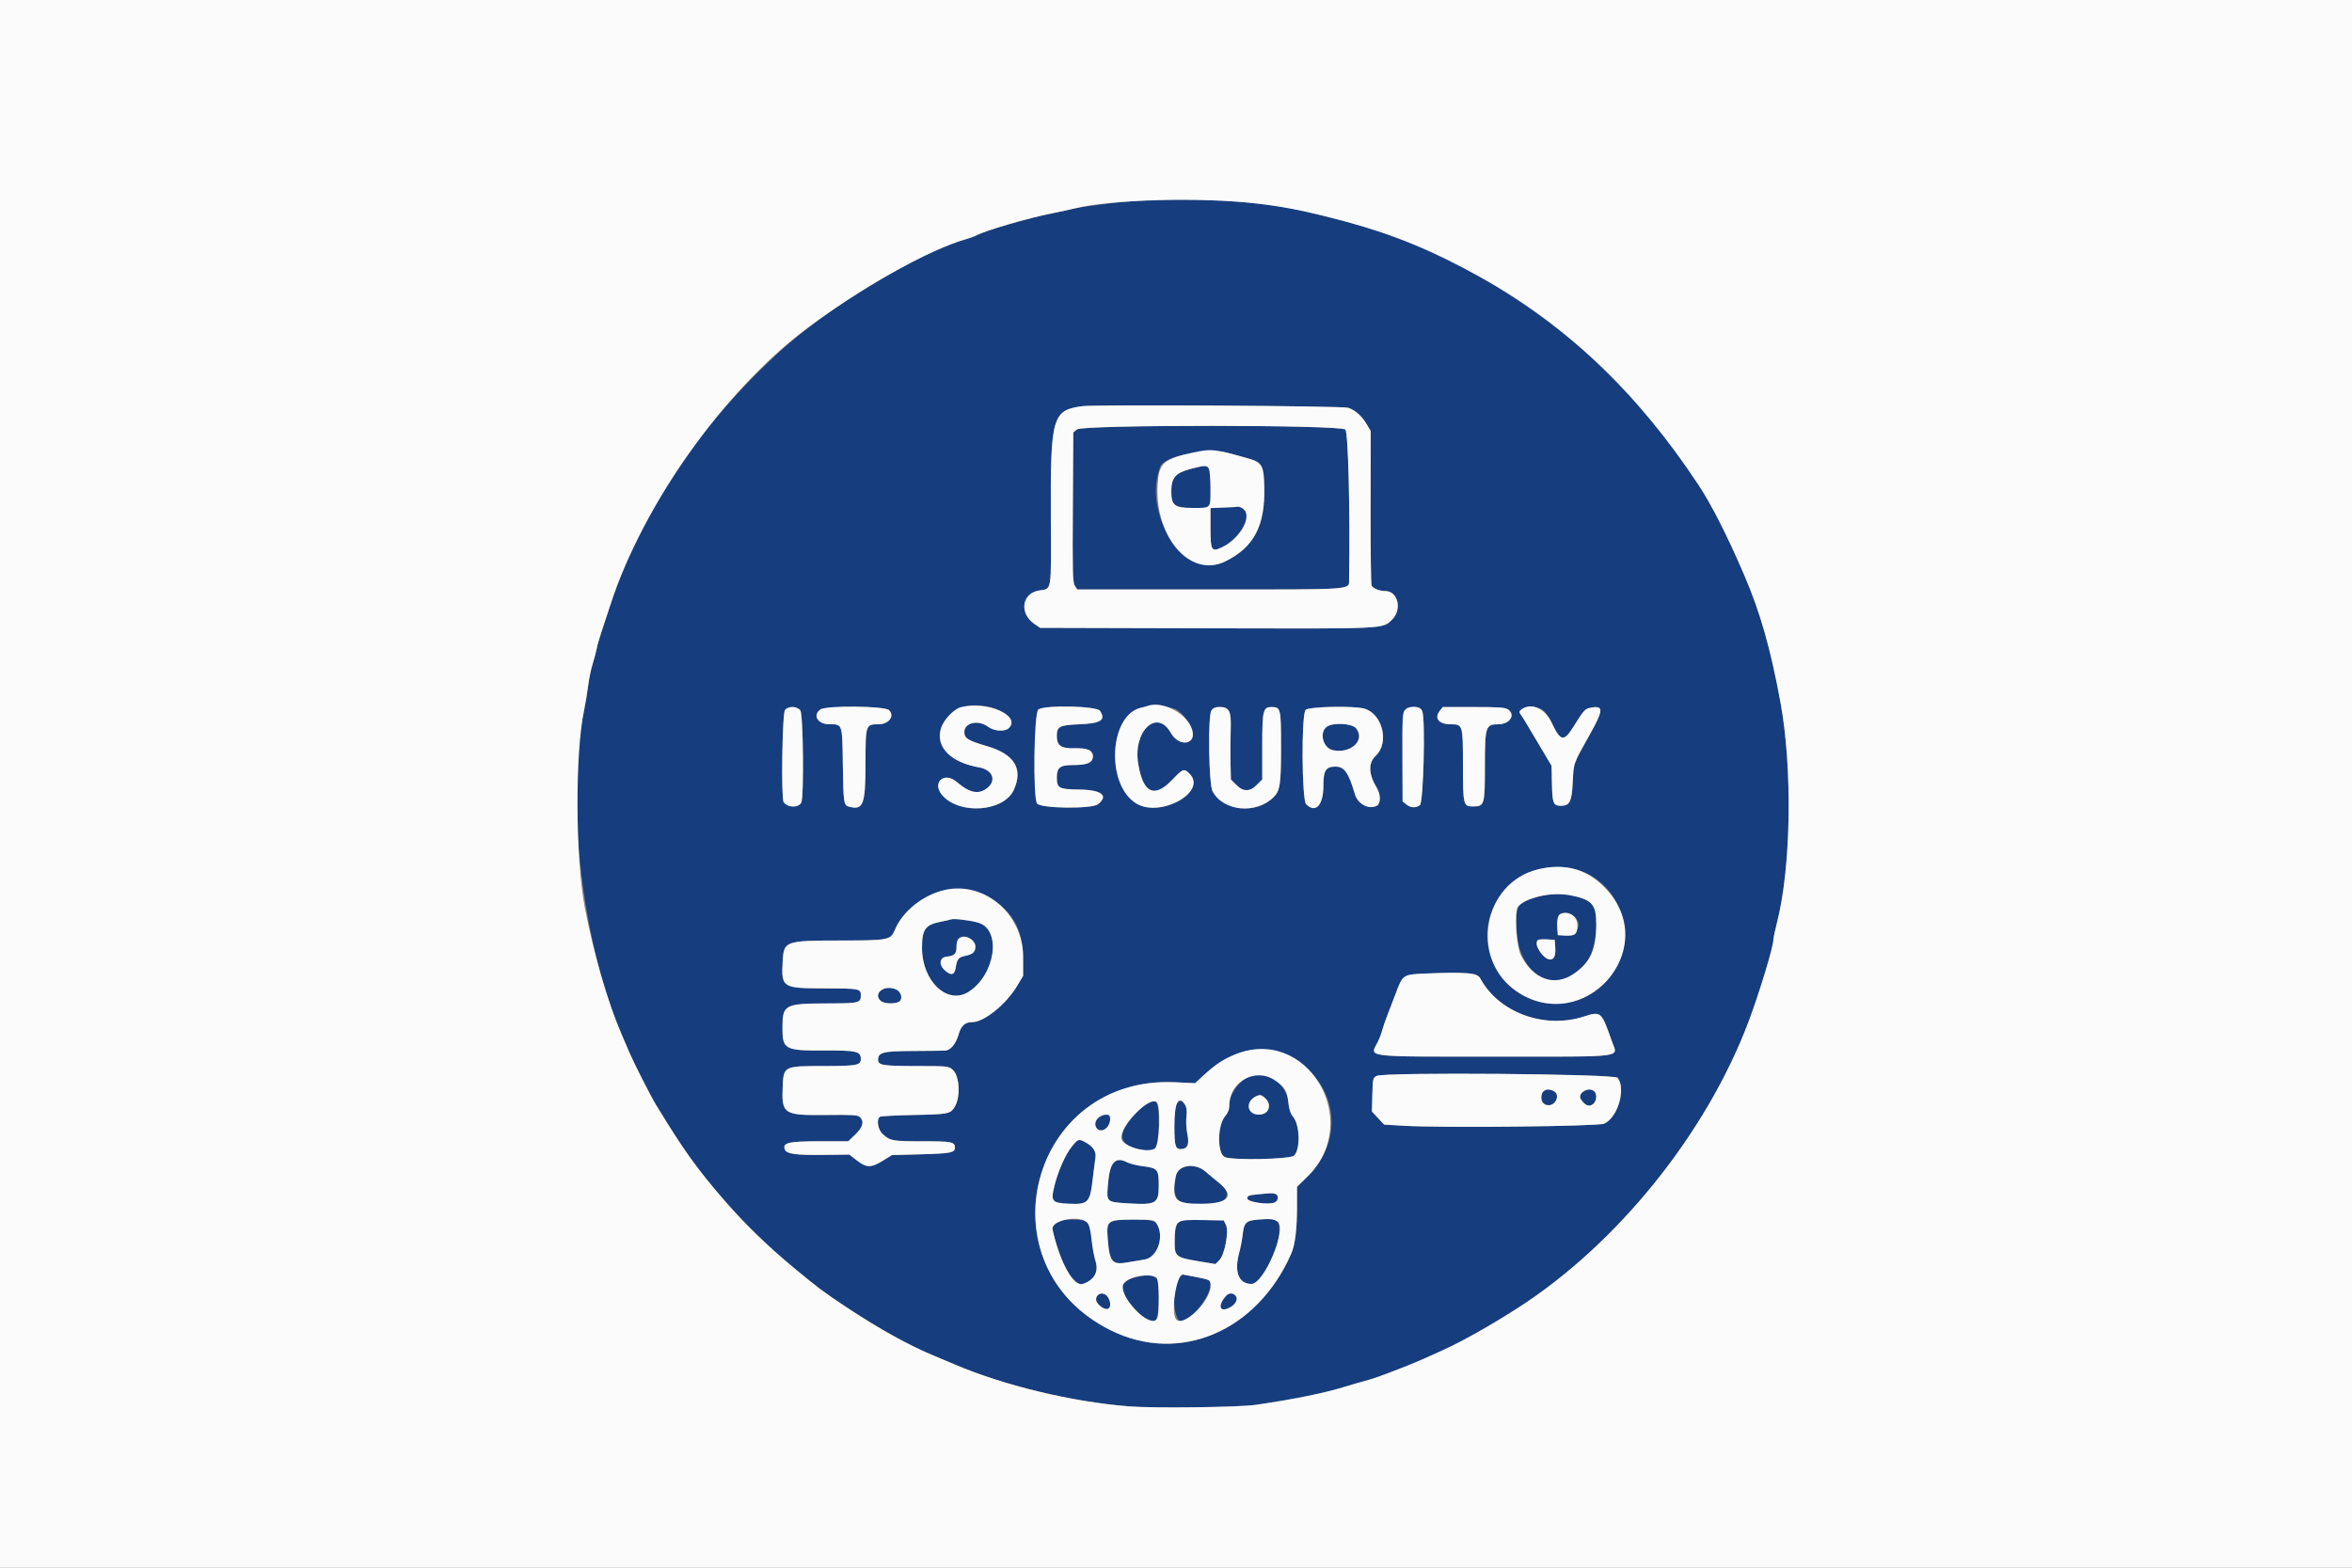 <svg id="svg" xmlns="http://www.w3.org/2000/svg" xmlns:xlink="http://www.w3.org/1999/xlink" width="400" height="266.667" viewBox="0, 0, 400,266.667" version="1.1"><rect x="0" y="0" width="400" height="266.667" fill="#808080" stroke="none"/><g id="svgg"><path id="path0" d="M189.333 34.532 C 186.327 34.883,183.327 35.308,182.667 35.475 C 182.007 35.642,180.327 36.007,178.933 36.286 C 174.772 37.118,167.631 39.198,166.072 40.033 C 165.752 40.204,164.946 40.497,164.279 40.685 C 156.128 42.983,140.351 52.558,132.222 60.141 C 121.897 69.773,114.569 79.366,109.005 90.533 C 106.092 96.380,105.382 98.065,103.834 102.800 C 103.306 104.413,102.595 106.573,102.255 107.600 C 101.914 108.627,101.558 109.887,101.465 110.400 C 101.372 110.913,101.068 112.053,100.790 112.933 C 100.512 113.813,100.166 115.493,100.022 116.667 C 99.878 117.840,99.571 119.693,99.340 120.784 C 96.159 135.803,98.975 160.253,105.684 175.867 C 106.189 177.040,106.805 178.480,107.055 179.067 C 107.820 180.863,110.662 186.452,111.556 187.917 C 116.264 195.635,118.369 198.591,122.959 203.923 C 126.501 208.038,130.458 211.892,135.032 215.681 C 139.169 219.109,140.052 219.771,143.867 222.303 C 149.482 226.030,154.678 228.910,158.933 230.653 C 159.593 230.923,161.153 231.580,162.400 232.112 C 170.769 235.683,182.303 238.455,192.000 239.226 C 196.274 239.565,210.676 239.390,213.600 238.962 C 220.131 238.008,225.304 236.954,228.800 235.863 C 229.900 235.520,231.340 235.104,232.000 234.937 C 232.660 234.771,233.800 234.415,234.533 234.145 C 237.651 232.999,240.514 231.864,242.133 231.132 C 243.087 230.702,244.527 230.053,245.333 229.692 C 248.551 228.250,253.553 225.437,258.133 222.492 C 275.066 211.607,290.223 192.782,297.391 173.733 C 299.227 168.855,301.600 161.022,301.600 159.841 C 301.600 159.549,301.889 158.175,302.243 156.788 C 304.611 147.500,304.862 130.664,302.800 119.467 C 301.113 110.307,299.379 104.210,296.659 97.867 C 293.763 91.115,291.088 85.847,288.805 82.400 C 280.063 69.198,270.919 59.751,259.067 51.677 C 252.780 47.395,245.853 43.732,238.744 40.931 C 233.482 38.859,229.736 37.771,220.824 35.728 C 213.134 33.965,198.839 33.422,189.333 34.532 M229.273 69.362 C 230.469 69.750,231.611 70.764,232.430 72.160 L 233.115 73.330 233.092 86.332 C 233.079 93.483,233.158 99.465,233.267 99.627 C 233.621 100.147,234.607 100.533,235.582 100.533 C 237.785 100.533,238.509 103.747,236.692 105.460 C 235.061 106.998,235.910 106.960,205.180 106.877 L 176.894 106.800 175.924 106.135 C 173.293 104.332,173.764 100.916,176.710 100.445 C 178.918 100.092,178.772 101.010,178.713 87.834 C 178.637 70.905,178.964 69.764,184.074 69.089 C 186.381 68.785,228.276 69.037,229.273 69.362 M183.163 73.043 L 182.533 73.553 182.457 86.275 C 182.389 97.439,182.431 99.074,182.796 99.632 L 183.212 100.267 205.822 100.267 C 230.881 100.267,229.400 100.377,229.433 98.507 C 229.629 87.152,229.290 73.557,228.800 73.067 C 227.982 72.249,184.172 72.226,183.163 73.043 M208.933 77.051 C 215.125 78.739,214.913 78.534,215.014 82.932 C 215.165 89.455,213.237 93.105,208.381 95.496 C 201.722 98.774,194.151 87.704,197.330 79.341 C 198.012 77.548,205.404 76.089,208.933 77.051 M202.533 79.752 C 199.914 80.432,199.200 81.253,199.200 83.585 C 199.200 85.974,199.747 86.400,202.814 86.400 C 206.026 86.400,205.867 86.569,205.867 83.154 C 205.867 78.932,205.832 78.896,202.533 79.752 M208.200 86.332 L 205.867 86.421 205.867 89.711 C 205.867 93.661,206.015 93.924,207.784 93.111 C 210.170 92.014,212.693 88.495,212.009 87.216 C 211.749 86.732,210.828 86.051,210.618 86.188 C 210.571 86.218,209.483 86.283,208.200 86.332 M168.690 120.348 C 170.322 120.771,172.000 122.039,172.000 122.848 C 172.000 124.359,169.632 124.804,168.000 123.600 C 166.361 122.391,164.000 122.926,164.000 124.507 C 164.000 125.593,164.603 125.970,167.867 126.925 C 172.530 128.289,174.042 130.759,172.418 134.360 C 170.742 138.077,163.217 138.653,160.265 135.290 C 158.391 133.157,160.556 131.157,162.724 133.019 C 164.951 134.932,166.507 135.215,167.980 133.976 C 169.507 132.691,168.770 130.941,166.533 130.543 C 160.286 129.431,157.943 125.362,161.426 121.675 C 162.975 120.035,165.622 119.552,168.690 120.348 M199.957 120.645 C 201.720 121.556,203.457 124.781,202.686 125.710 C 201.762 126.824,200.038 126.313,199.105 124.649 C 196.759 120.466,192.656 124.371,193.571 129.914 C 194.401 134.940,196.308 135.839,199.363 132.646 C 201.209 130.716,201.356 130.665,202.309 131.618 C 205.393 134.702,197.312 139.181,193.219 136.656 C 188.009 133.442,188.643 121.573,194.087 120.377 C 194.479 120.290,194.920 120.172,195.067 120.114 C 195.677 119.870,199.199 120.253,199.957 120.645 M136.118 120.859 C 136.607 121.557,136.747 135.637,136.274 136.520 C 135.769 137.463,133.924 137.406,133.271 136.427 C 132.820 135.751,133.039 121.273,133.508 120.754 C 134.142 120.054,135.595 120.112,136.118 120.859 M151.200 120.800 C 152.205 121.805,151.161 123.200,149.405 123.200 C 147.223 123.200,147.201 123.268,147.196 129.815 C 147.191 136.828,146.822 137.832,144.467 137.241 C 143.476 136.992,143.431 136.698,143.339 130.017 C 143.244 123.059,143.292 123.200,141.035 123.200 C 139.069 123.200,138.141 121.652,139.526 120.682 C 140.535 119.975,150.476 120.076,151.200 120.800 M187.082 120.919 C 188.103 122.477,187.242 123.048,183.642 123.200 C 180.133 123.348,179.733 123.555,179.733 125.221 C 179.733 126.829,180.474 127.341,182.711 127.279 C 184.943 127.218,185.867 127.621,185.867 128.658 C 185.867 129.715,184.946 130.133,182.622 130.133 C 180.265 130.133,179.733 130.528,179.733 132.275 C 179.733 134.060,180.105 134.262,183.454 134.300 C 187.332 134.344,188.617 135.323,186.737 136.802 C 185.684 137.631,176.998 137.531,176.378 136.682 C 175.646 135.680,175.840 121.209,176.593 120.682 C 177.729 119.886,186.536 120.085,187.082 120.919 M208.955 120.929 C 209.300 121.455,209.371 122.131,209.301 124.196 C 209.253 125.628,209.240 128.102,209.273 129.693 L 209.333 132.587 210.240 133.493 C 210.893 134.147,211.385 134.400,212.000 134.400 C 212.615 134.400,213.107 134.147,213.760 133.493 L 214.667 132.587 214.667 127.019 C 214.667 120.827,214.799 120.267,216.263 120.267 C 217.807 120.267,217.867 120.518,217.865 127.019 C 217.864 133.425,217.707 134.487,216.600 135.594 C 213.639 138.554,208.046 138.022,206.220 134.605 C 205.567 133.385,205.399 121.815,206.020 120.867 C 206.600 119.981,208.358 120.018,208.955 120.929 M232.012 120.532 C 235.120 121.396,236.333 126.357,233.972 128.553 C 232.663 129.771,232.728 131.689,234.159 134.031 C 234.837 135.142,234.833 136.692,234.151 137.057 C 232.820 137.770,230.923 136.780,230.431 135.116 C 229.333 131.394,228.644 130.410,227.133 130.404 C 225.489 130.397,225.067 131.055,225.067 133.618 C 225.067 136.978,223.745 138.412,222.133 136.800 C 221.382 136.048,221.299 121.575,222.041 120.754 C 222.548 120.195,230.185 120.025,232.012 120.532 M241.885 120.981 C 242.438 122.437,242.084 136.516,241.482 136.955 C 240.768 137.477,239.910 137.428,239.163 136.824 L 238.533 136.314 238.507 128.784 C 238.476 120.222,238.466 120.267,240.540 120.267 C 241.459 120.267,241.652 120.370,241.885 120.981 M256.474 120.682 C 257.803 121.613,256.760 123.200,254.819 123.200 C 252.653 123.200,252.533 123.576,252.533 130.395 C 252.533 136.933,252.461 137.173,250.489 137.173 C 248.863 137.173,248.800 136.914,248.800 130.170 C 248.800 123.244,248.787 123.200,246.676 123.200 C 244.720 123.200,243.876 122.169,244.834 120.950 L 245.372 120.267 250.627 120.267 C 254.951 120.267,255.986 120.340,256.474 120.682 M262.391 120.794 C 262.799 121.084,263.458 122.014,263.856 122.861 C 265.389 126.119,265.950 126.241,267.563 123.667 C 269.422 120.701,269.543 120.568,270.540 120.381 C 272.734 119.970,272.721 120.746,270.467 124.774 C 267.505 130.066,267.641 129.694,267.479 132.973 C 267.313 136.367,266.967 137.067,265.458 137.067 C 264.170 137.067,264.004 136.657,263.932 133.300 L 263.867 130.259 261.867 126.883 C 259.432 122.773,259.044 122.135,258.608 121.518 C 257.786 120.356,260.931 119.754,262.391 120.794 M225.659 123.615 C 224.311 124.559,224.989 127.231,226.670 127.601 C 229.713 128.269,232.236 125.923,230.647 123.903 C 229.971 123.043,226.741 122.857,225.659 123.615 M267.773 147.829 C 273.994 149.294,277.802 156.324,275.735 162.529 C 272.689 171.670,260.927 173.703,255.300 166.060 C 248.700 157.094,256.804 145.248,267.773 147.829 M166.004 151.735 C 171.267 153.546,174.000 157.327,174.000 162.800 L 174.000 166.000 172.961 167.733 C 171.090 170.856,167.354 173.867,165.353 173.867 C 164.121 173.867,163.465 174.456,163.029 175.956 C 162.556 177.583,161.675 178.645,160.745 178.708 C 160.409 178.731,157.957 178.761,155.296 178.775 C 150.129 178.802,149.333 179.005,149.333 180.299 C 149.333 181.191,150.230 181.333,155.834 181.333 C 161.123 181.333,161.327 181.353,161.998 181.933 C 163.237 183.005,163.406 186.698,162.293 188.397 C 161.591 189.468,161.150 189.549,155.451 189.659 C 152.443 189.717,149.836 189.854,149.657 189.964 C 149.026 190.355,149.275 192.112,150.067 192.851 C 151.370 194.066,151.726 194.133,156.862 194.133 C 161.896 194.133,162.400 194.232,162.400 195.221 C 162.400 196.071,161.713 196.207,156.709 196.347 L 151.685 196.487 150.136 197.444 C 148.144 198.673,147.362 198.665,145.737 197.400 L 144.454 196.400 140.027 196.453 C 135.347 196.509,133.767 196.287,133.478 195.533 C 133.038 194.386,134.100 194.133,139.358 194.133 L 144.257 194.133 145.462 192.979 C 146.756 191.739,147.010 190.782,146.247 190.019 C 145.890 189.661,145.041 189.609,140.447 189.662 C 133.297 189.746,132.917 189.501,133.106 184.921 C 133.252 181.343,133.272 181.333,140.032 181.333 C 145.714 181.333,146.400 181.204,146.400 180.130 C 146.400 178.839,145.626 178.658,140.243 178.691 C 133.456 178.733,133.064 178.520,133.071 174.807 C 133.078 170.896,133.434 170.703,140.680 170.682 C 146.140 170.666,146.400 170.603,146.400 169.296 C 146.400 168.184,146.139 168.134,140.241 168.124 C 133.007 168.112,132.855 168.013,133.111 163.485 C 133.304 160.074,133.527 159.994,142.869 159.982 C 151.123 159.971,151.468 159.904,152.184 158.182 C 154.322 153.037,160.887 149.974,166.004 151.735 M261.733 152.503 C 257.964 153.599,257.801 153.830,257.911 157.921 C 258.148 166.659,265.784 169.983,270.112 163.232 C 271.384 161.248,271.990 156.107,271.165 154.297 C 270.348 152.503,265.141 151.513,261.733 152.503 M267.800 155.944 C 269.210 157.169,268.173 159.273,266.221 159.149 L 264.933 159.067 264.849 157.888 C 264.668 155.354,266.063 154.434,267.800 155.944 M161.733 156.390 C 161.587 156.450,160.799 156.631,159.983 156.792 C 157.353 157.310,156.799 158.085,156.803 161.252 C 156.808 166.907,161.122 170.989,164.703 168.728 C 169.282 165.837,170.388 158.142,166.395 156.956 C 164.998 156.542,162.195 156.201,161.733 156.390 M165.400 159.946 C 166.506 160.902,165.869 162.242,164.137 162.601 C 163.010 162.836,162.770 163.133,162.540 164.574 C 162.340 165.837,161.813 166.011,160.793 165.153 C 159.585 164.136,159.730 162.838,161.066 162.712 C 162.322 162.592,162.666 162.247,162.671 161.101 C 162.678 159.289,163.996 158.731,165.400 159.946 M264.485 160.908 C 264.690 163.410,263.631 163.999,262.153 162.206 C 260.733 160.484,261.037 159.670,263.056 159.788 L 264.400 159.867 264.485 160.908 M250.867 165.708 C 251.197 165.815,251.590 166.131,251.739 166.411 C 254.838 172.201,262.577 175.079,269.291 172.938 C 272.308 171.975,272.333 171.997,274.144 177.161 C 275.127 179.965,276.917 179.733,254.238 179.733 C 231.625 179.733,232.940 179.897,234.308 177.253 C 234.551 176.784,234.900 175.860,235.084 175.200 C 235.268 174.540,235.661 173.400,235.958 172.667 C 236.255 171.933,236.889 170.282,237.366 168.996 C 238.555 165.794,238.603 165.761,242.360 165.600 C 246.500 165.422,250.129 165.468,250.867 165.708 M149.926 168.415 C 148.598 169.345,149.494 170.667,151.453 170.667 C 152.907 170.667,153.478 170.213,153.236 169.249 C 152.952 168.119,151.038 167.636,149.926 168.415 M219.153 179.727 C 227.403 183.716,228.943 193.738,222.299 200.202 L 220.584 201.871 220.582 205.269 C 220.580 209.109,220.256 211.743,219.599 213.244 C 213.807 226.484,200.586 232.098,188.890 226.284 C 166.759 215.281,175.141 182.936,199.824 184.091 L 203.248 184.252 204.624 182.982 C 209.501 178.482,214.338 177.398,219.153 179.727 M213.200 182.845 C 211.052 183.410,209.067 185.901,209.067 188.032 C 209.067 188.725,208.847 189.287,208.340 189.890 C 207.038 191.437,206.988 196.116,208.267 196.800 C 209.401 197.407,219.442 197.210,220.084 196.568 C 221.186 195.466,221.076 191.360,219.907 189.954 C 219.461 189.418,219.231 188.715,219.110 187.520 C 218.808 184.556,215.786 182.166,213.200 182.845 M275.110 183.333 C 276.562 185.269,275.125 190.125,272.800 191.140 C 271.738 191.603,245.385 191.882,238.831 191.499 L 235.396 191.298 234.356 190.183 L 233.315 189.068 233.391 186.208 C 233.464 183.460,233.493 183.335,234.133 183.008 C 235.426 182.348,274.604 182.659,275.110 183.333 M262.453 185.653 C 261.654 186.453,262.257 188.000,263.368 188.000 C 264.145 188.000,264.800 187.324,264.800 186.524 C 264.800 185.520,263.185 184.921,262.453 185.653 M269.047 185.886 C 268.433 186.500,268.677 187.188,269.765 187.910 C 270.883 188.653,272.122 186.629,271.147 185.653 C 270.655 185.162,269.661 185.272,269.047 185.886 M215.267 186.882 C 216.429 187.880,215.683 189.600,214.086 189.600 C 212.080 189.600,211.734 187.414,213.593 186.487 C 214.260 186.154,214.480 186.206,215.267 186.882 M193.751 188.803 C 189.689 192.703,189.929 195.011,194.460 195.631 C 196.833 195.956,197.067 195.575,197.067 191.381 C 197.067 186.500,196.560 186.106,193.751 188.803 M200.148 187.793 C 199.568 188.621,199.544 194.710,200.119 195.188 C 201.379 196.234,202.360 194.982,201.927 192.881 C 201.752 192.030,201.682 190.707,201.773 189.942 C 202.027 187.812,201.045 186.513,200.148 187.793 M187.137 189.886 C 185.908 190.602,186.041 192.267,187.328 192.267 C 188.105 192.267,188.800 191.358,188.800 190.341 C 188.800 189.537,188.075 189.339,187.137 189.886 M182.311 195.000 C 181.190 196.373,179.949 199.183,179.304 201.805 C 178.682 204.338,178.905 204.616,181.671 204.751 C 185.070 204.917,185.371 204.612,185.838 200.533 C 185.998 199.140,186.204 197.543,186.295 196.984 C 186.479 195.862,185.894 194.977,184.480 194.241 C 183.448 193.704,183.336 193.744,182.311 195.000 M189.463 197.775 C 188.804 198.434,188.622 199.103,188.415 201.618 C 188.179 204.488,188.157 204.469,191.916 204.697 C 196.638 204.984,197.067 204.729,197.067 201.632 C 197.067 198.934,196.873 198.693,194.458 198.390 C 193.401 198.257,192.181 197.965,191.748 197.741 C 190.729 197.214,190.013 197.225,189.463 197.775 M200.804 198.743 C 199.608 199.348,199.312 203.070,200.375 204.133 C 201.326 205.084,207.196 205.095,208.143 204.148 C 209.017 203.274,208.731 202.325,207.234 201.132 C 206.555 200.591,205.550 199.755,204.999 199.274 C 203.892 198.307,202.112 198.082,200.804 198.743 M213.733 203.178 C 212.363 203.311,212.133 203.410,212.133 203.867 C 212.133 204.496,215.900 205.015,216.835 204.514 C 217.443 204.189,217.490 203.317,216.912 203.095 C 216.468 202.925,216.298 202.929,213.733 203.178 M214.045 207.445 C 211.877 207.629,211.573 207.927,211.328 210.096 C 211.235 210.923,210.965 212.320,210.728 213.200 C 209.869 216.391,210.683 218.400,212.833 218.400 C 214.340 218.400,217.313 213.016,217.537 209.881 C 217.711 207.451,217.306 207.169,214.045 207.445 M179.441 208.026 C 179.091 208.376,178.929 208.800,179.010 209.159 C 180.273 214.800,182.598 218.942,184.190 218.387 C 186.140 217.707,186.894 216.303,186.298 214.461 C 186.073 213.768,185.777 212.144,185.641 210.854 C 185.304 207.669,185.100 207.467,182.225 207.467 C 180.321 207.467,179.919 207.547,179.441 208.026 M188.778 208.022 C 188.268 208.532,188.238 208.767,188.406 210.889 C 188.707 214.676,189.175 215.208,191.780 214.729 C 192.708 214.559,193.996 214.341,194.643 214.246 C 196.899 213.913,198.119 210.154,196.652 208.059 C 196.034 207.177,189.653 207.147,188.778 208.022 M200.617 207.672 C 200.079 208.021,199.809 209.120,199.777 211.090 C 199.735 213.707,199.944 213.889,203.709 214.517 L 206.704 215.017 207.361 214.360 C 208.289 213.432,209.033 209.492,208.492 208.363 L 208.127 207.600 204.530 207.533 C 202.552 207.497,200.791 207.559,200.617 207.672 M193.551 217.186 C 190.048 217.815,190.053 219.617,193.568 223.232 C 196.269 226.009,197.067 225.435,197.067 220.717 C 197.067 216.832,196.832 216.597,193.551 217.186 M200.527 217.285 C 199.181 218.375,199.515 224.800,200.918 224.800 C 202.920 224.800,207.044 218.626,205.626 217.750 C 205.453 217.643,201.495 216.800,201.163 216.800 C 201.142 216.800,200.856 217.018,200.527 217.285 M186.720 220.320 C 186.230 220.810,186.337 221.448,187.017 222.087 C 187.926 222.941,188.800 222.862,188.800 221.926 C 188.800 220.473,187.540 219.500,186.720 220.320 M208.476 220.467 C 207.062 222.088,207.387 223.272,209.027 222.475 C 210.122 221.943,210.630 220.999,210.140 220.408 C 209.690 219.866,208.977 219.891,208.476 220.467 " stroke="none" fill="#163d7e" fill-rule="evenodd"></path><path id="path1" d="M0.000 133.333 L 0.000 266.667 200.000 266.667 L 400.000 266.667 400.000 133.333 L 400.000 0.000 200.000 0.000 L 0.000 0.000 0.000 133.333 M213.758 34.621 C 218.631 35.190,222.807 36.044,229.067 37.752 C 237.270 39.990,243.718 42.657,251.733 47.126 C 266.429 55.321,278.444 66.754,288.805 82.400 C 291.088 85.847,293.763 91.115,296.659 97.867 C 299.379 104.210,301.113 110.307,302.800 119.467 C 304.862 130.664,304.611 147.500,302.243 156.788 C 301.889 158.175,301.600 159.549,301.600 159.841 C 301.600 161.022,299.227 168.855,297.391 173.733 C 290.223 192.782,275.066 211.607,258.133 222.492 C 253.553 225.437,248.551 228.250,245.333 229.692 C 244.527 230.053,243.087 230.702,242.133 231.132 C 240.514 231.864,237.651 232.999,234.533 234.145 C 233.800 234.415,232.660 234.771,232.000 234.937 C 231.340 235.104,229.900 235.520,228.800 235.863 C 225.304 236.954,220.131 238.008,213.600 238.962 C 210.676 239.390,196.274 239.565,192.000 239.226 C 182.303 238.455,170.769 235.683,162.400 232.112 C 161.153 231.580,159.593 230.923,158.933 230.653 C 154.678 228.910,149.482 226.030,143.867 222.303 C 140.052 219.771,139.169 219.109,135.032 215.681 C 130.458 211.892,126.501 208.038,122.959 203.923 C 118.369 198.591,116.264 195.635,111.556 187.917 C 110.662 186.452,107.820 180.863,107.055 179.067 C 106.805 178.480,106.189 177.040,105.684 175.867 C 103.325 170.377,100.962 162.221,99.464 154.400 C 97.852 145.991,97.787 128.118,99.340 120.784 C 99.571 119.693,99.878 117.840,100.022 116.667 C 100.166 115.493,100.512 113.813,100.790 112.933 C 101.068 112.053,101.372 110.913,101.465 110.400 C 101.558 109.887,101.914 108.627,102.255 107.600 C 102.595 106.573,103.306 104.413,103.834 102.800 C 109.380 85.837,122.970 66.671,136.982 56.052 C 146.091 49.149,157.962 42.466,164.279 40.685 C 164.946 40.497,165.752 40.204,166.072 40.033 C 167.631 39.198,174.772 37.118,178.933 36.286 C 180.327 36.007,182.007 35.642,182.667 35.475 C 188.765 33.928,204.196 33.504,213.758 34.621 M184.074 69.089 C 178.964 69.764,178.637 70.905,178.713 87.834 C 178.772 101.010,178.918 100.092,176.710 100.445 C 173.764 100.916,173.293 104.332,175.924 106.135 L 176.894 106.800 205.180 106.877 C 235.910 106.960,235.061 106.998,236.692 105.460 C 238.509 103.747,237.785 100.533,235.582 100.533 C 234.607 100.533,233.621 100.147,233.267 99.627 C 233.158 99.465,233.079 93.483,233.092 86.332 L 233.115 73.330 232.430 72.160 C 231.611 70.764,230.469 69.750,229.273 69.362 C 228.276 69.037,186.381 68.785,184.074 69.089 M228.800 73.067 C 229.290 73.557,229.629 87.152,229.433 98.507 C 229.400 100.377,230.881 100.267,205.822 100.267 L 183.212 100.267 182.796 99.632 C 182.431 99.074,182.389 97.439,182.457 86.275 L 182.533 73.553 183.163 73.043 C 184.172 72.226,227.982 72.249,228.800 73.067 M202.953 76.973 C 198.141 78.016,197.243 78.709,196.942 81.613 C 195.980 90.913,202.244 98.517,208.381 95.496 C 213.237 93.105,215.165 89.455,215.014 82.932 C 214.930 79.257,214.620 78.647,212.533 78.053 C 206.597 76.364,206.051 76.302,202.953 76.973 M205.591 79.716 C 205.742 79.999,205.867 81.547,205.867 83.154 C 205.867 86.569,206.026 86.400,202.814 86.400 C 199.747 86.400,199.200 85.974,199.200 83.585 C 199.200 81.253,199.914 80.432,202.533 79.752 C 205.001 79.112,205.266 79.109,205.591 79.716 M211.211 86.406 C 213.200 87.470,211.095 91.589,207.784 93.111 C 206.015 93.924,205.867 93.661,205.867 89.711 L 205.867 86.421 208.200 86.332 C 209.483 86.283,210.571 86.218,210.618 86.188 C 210.664 86.158,210.931 86.256,211.211 86.406 M163.473 120.273 C 162.222 120.567,160.397 122.525,160.000 123.999 C 159.153 127.145,161.684 129.680,166.533 130.543 C 168.770 130.941,169.507 132.691,167.980 133.976 C 166.507 135.215,164.951 134.932,162.724 133.019 C 160.556 131.157,158.391 133.157,160.265 135.290 C 163.217 138.653,170.742 138.077,172.418 134.360 C 174.042 130.759,172.530 128.289,167.867 126.925 C 164.603 125.970,164.000 125.593,164.000 124.507 C 164.000 122.926,166.361 122.391,168.000 123.600 C 169.065 124.386,170.915 124.514,171.581 123.848 C 173.682 121.746,167.951 119.219,163.473 120.273 M195.067 120.114 C 194.920 120.172,194.479 120.290,194.087 120.377 C 188.643 121.573,188.009 133.442,193.219 136.656 C 197.312 139.181,205.393 134.702,202.309 131.618 C 201.356 130.665,201.209 130.716,199.363 132.646 C 196.308 135.839,194.401 134.940,193.571 129.914 C 192.656 124.371,196.759 120.466,199.105 124.649 C 200.412 126.980,203.270 126.814,202.824 124.433 C 202.288 121.579,197.740 119.046,195.067 120.114 M133.508 120.754 C 133.039 121.273,132.820 135.751,133.271 136.427 C 133.924 137.406,135.769 137.463,136.274 136.520 C 136.747 135.637,136.607 121.557,136.118 120.859 C 135.595 120.112,134.142 120.054,133.508 120.754 M139.526 120.682 C 138.141 121.652,139.069 123.200,141.035 123.200 C 143.292 123.200,143.244 123.059,143.339 130.017 C 143.431 136.698,143.476 136.992,144.467 137.241 C 146.822 137.832,147.191 136.828,147.196 129.815 C 147.201 123.268,147.223 123.200,149.405 123.200 C 151.161 123.200,152.205 121.805,151.200 120.800 C 150.476 120.076,140.535 119.975,139.526 120.682 M176.593 120.682 C 175.840 121.209,175.646 135.680,176.378 136.682 C 176.998 137.531,185.684 137.631,186.737 136.802 C 188.617 135.323,187.332 134.344,183.454 134.300 C 180.105 134.262,179.733 134.060,179.733 132.275 C 179.733 130.528,180.265 130.133,182.622 130.133 C 184.946 130.133,185.867 129.715,185.867 128.658 C 185.867 127.621,184.943 127.218,182.711 127.279 C 180.474 127.341,179.733 126.829,179.733 125.221 C 179.733 123.555,180.133 123.348,183.642 123.200 C 187.242 123.048,188.103 122.477,187.082 120.919 C 186.536 120.085,177.729 119.886,176.593 120.682 M206.020 120.867 C 205.399 121.815,205.567 133.385,206.220 134.605 C 208.046 138.022,213.639 138.554,216.600 135.594 C 217.707 134.487,217.864 133.425,217.865 127.019 C 217.867 120.518,217.807 120.267,216.263 120.267 C 214.799 120.267,214.667 120.827,214.667 127.019 L 214.667 132.587 213.760 133.493 C 213.107 134.147,212.615 134.400,212.000 134.400 C 211.385 134.400,210.893 134.147,210.240 133.493 L 209.333 132.587 209.273 129.693 C 209.240 128.102,209.253 125.628,209.301 124.196 C 209.411 120.958,209.088 120.267,207.467 120.267 C 206.667 120.267,206.317 120.412,206.020 120.867 M222.041 120.754 C 221.299 121.575,221.382 136.048,222.133 136.800 C 223.745 138.412,225.067 136.978,225.067 133.618 C 225.067 131.055,225.489 130.397,227.133 130.404 C 228.644 130.410,229.333 131.394,230.431 135.116 C 230.923 136.780,232.820 137.770,234.151 137.057 C 234.833 136.692,234.837 135.142,234.159 134.031 C 232.728 131.689,232.663 129.771,233.972 128.553 C 236.333 126.357,235.120 121.396,232.012 120.532 C 230.185 120.025,222.548 120.195,222.041 120.754 M238.973 120.760 C 238.515 121.218,238.482 121.792,238.507 128.784 L 238.533 136.314 239.163 136.824 C 239.910 137.428,240.768 137.477,241.482 136.955 C 242.084 136.516,242.438 122.437,241.885 120.981 C 241.544 120.084,239.783 119.950,238.973 120.760 M244.834 120.950 C 243.876 122.169,244.720 123.200,246.676 123.200 C 248.787 123.200,248.800 123.244,248.800 130.170 C 248.800 136.914,248.863 137.173,250.489 137.173 C 252.461 137.173,252.533 136.933,252.533 130.395 C 252.533 123.576,252.653 123.200,254.819 123.200 C 256.760 123.200,257.803 121.613,256.474 120.682 C 255.986 120.340,254.951 120.267,250.627 120.267 L 245.372 120.267 244.834 120.950 M258.784 120.651 C 258.346 120.976,258.319 121.110,258.608 121.518 C 259.044 122.135,259.432 122.773,261.867 126.883 L 263.867 130.259 263.932 133.300 C 264.004 136.657,264.170 137.067,265.458 137.067 C 266.967 137.067,267.313 136.367,267.479 132.973 C 267.641 129.694,267.505 130.066,270.467 124.774 C 272.721 120.746,272.734 119.970,270.540 120.381 C 269.543 120.568,269.422 120.701,267.563 123.667 C 265.950 126.241,265.389 126.119,263.856 122.861 C 262.738 120.484,260.388 119.460,258.784 120.651 M230.647 123.903 C 232.236 125.923,229.713 128.269,226.670 127.601 C 224.989 127.231,224.311 124.559,225.659 123.615 C 226.741 122.857,229.971 123.043,230.647 123.903 M261.540 147.881 C 252.190 150.148,249.895 163.145,257.884 168.588 C 269.306 176.370,282.548 161.619,273.315 151.397 C 270.138 147.881,266.286 146.731,261.540 147.881 M160.667 151.382 C 157.022 152.207,153.490 155.037,152.184 158.182 C 151.468 159.904,151.123 159.971,142.869 159.982 C 133.527 159.994,133.304 160.074,133.111 163.485 C 132.855 168.013,133.007 168.112,140.241 168.124 C 146.139 168.134,146.400 168.184,146.400 169.296 C 146.400 170.603,146.140 170.666,140.680 170.682 C 133.434 170.703,133.078 170.896,133.071 174.807 C 133.064 178.520,133.456 178.733,140.243 178.691 C 145.626 178.658,146.400 178.839,146.400 180.130 C 146.400 181.204,145.714 181.333,140.032 181.333 C 133.272 181.333,133.252 181.343,133.106 184.921 C 132.917 189.501,133.297 189.746,140.447 189.662 C 145.041 189.609,145.890 189.661,146.247 190.019 C 147.010 190.782,146.756 191.739,145.462 192.979 L 144.257 194.133 139.358 194.133 C 134.100 194.133,133.038 194.386,133.478 195.533 C 133.767 196.287,135.347 196.509,140.027 196.453 L 144.454 196.400 145.737 197.400 C 147.362 198.665,148.144 198.673,150.136 197.444 L 151.685 196.487 156.709 196.347 C 161.713 196.207,162.400 196.071,162.400 195.221 C 162.400 194.232,161.896 194.133,156.862 194.133 C 151.726 194.133,151.370 194.066,150.067 192.851 C 149.275 192.112,149.026 190.355,149.657 189.964 C 149.836 189.854,152.443 189.717,155.451 189.659 C 161.150 189.549,161.591 189.468,162.293 188.397 C 163.406 186.698,163.237 183.005,161.998 181.933 C 161.327 181.353,161.123 181.333,155.834 181.333 C 150.230 181.333,149.333 181.191,149.333 180.299 C 149.333 179.005,150.129 178.802,155.296 178.775 C 157.957 178.761,160.409 178.731,160.745 178.708 C 161.675 178.645,162.556 177.583,163.029 175.956 C 163.465 174.456,164.121 173.867,165.353 173.867 C 167.354 173.867,171.090 170.856,172.961 167.733 L 174.000 166.000 174.000 162.800 C 174.000 155.472,167.436 149.852,160.667 151.382 M266.899 152.260 C 270.744 152.989,271.470 153.788,271.460 157.279 C 271.448 161.553,270.509 163.631,267.701 165.601 C 264.431 167.895,260.779 166.641,258.663 162.499 C 257.875 160.956,257.512 155.015,258.159 154.236 C 259.455 152.675,263.848 151.681,266.899 152.260 M265.534 155.391 C 264.960 155.532,264.739 156.340,264.849 157.888 L 264.933 159.067 266.221 159.149 C 267.845 159.252,268.267 158.907,268.267 157.475 C 268.267 155.935,267.059 155.014,265.534 155.391 M166.395 156.956 C 170.388 158.142,169.282 165.837,164.703 168.728 C 161.122 170.989,156.808 166.907,156.803 161.252 C 156.799 158.085,157.353 157.310,159.983 156.792 C 160.799 156.631,161.587 156.450,161.733 156.390 C 162.195 156.201,164.998 156.542,166.395 156.956 M163.467 159.417 C 162.872 159.610,162.675 160.025,162.671 161.101 C 162.666 162.247,162.322 162.592,161.066 162.712 C 159.730 162.838,159.585 164.136,160.793 165.153 C 161.813 166.011,162.340 165.837,162.540 164.574 C 162.770 163.133,163.010 162.836,164.137 162.601 C 165.460 162.327,165.867 161.968,165.867 161.075 C 165.867 159.987,164.538 159.069,163.467 159.417 M261.523 159.899 C 260.805 160.618,262.441 163.200,263.614 163.200 C 264.360 163.200,264.617 162.522,264.485 160.908 L 264.400 159.867 263.056 159.788 C 262.317 159.745,261.627 159.795,261.523 159.899 M242.360 165.600 C 238.603 165.761,238.555 165.794,237.366 168.996 C 236.889 170.282,236.255 171.933,235.958 172.667 C 235.661 173.400,235.268 174.540,235.084 175.200 C 234.900 175.860,234.551 176.784,234.308 177.253 C 232.940 179.897,231.625 179.733,254.238 179.733 C 276.917 179.733,275.127 179.965,274.144 177.161 C 272.333 171.997,272.308 171.975,269.291 172.938 C 262.577 175.079,254.838 172.201,251.739 166.411 C 251.240 165.478,249.235 165.305,242.360 165.600 M152.394 168.312 C 153.190 168.675,153.539 169.697,153.064 170.270 C 152.611 170.816,150.305 170.801,149.752 170.248 C 148.425 168.921,150.459 167.431,152.394 168.312 M209.793 179.468 C 207.786 180.337,206.664 181.100,204.624 182.982 L 203.248 184.252 199.824 184.091 C 175.141 182.936,166.759 215.281,188.890 226.284 C 200.586 232.098,213.807 226.484,219.599 213.244 C 220.256 211.743,220.580 209.109,220.582 205.269 L 220.584 201.871 222.299 200.202 C 232.099 190.667,222.125 174.130,209.793 179.468 M216.756 183.721 C 218.462 184.837,218.910 185.561,219.110 187.520 C 219.231 188.715,219.461 189.418,219.907 189.954 C 221.076 191.360,221.186 195.466,220.084 196.568 C 219.442 197.210,209.401 197.407,208.267 196.800 C 206.988 196.116,207.038 191.437,208.340 189.890 C 208.847 189.287,209.067 188.725,209.067 188.032 C 209.067 184.014,213.449 181.557,216.756 183.721 M234.133 183.008 C 233.493 183.335,233.464 183.460,233.391 186.208 L 233.315 189.068 234.356 190.183 L 235.396 191.298 238.831 191.499 C 245.385 191.882,271.738 191.603,272.800 191.140 C 275.125 190.125,276.562 185.269,275.110 183.333 C 274.604 182.659,235.426 182.348,234.133 183.008 M264.284 185.609 C 265.346 186.177,264.647 188.000,263.368 188.000 C 262.580 188.000,262.133 187.517,262.133 186.667 C 262.133 185.461,263.110 184.981,264.284 185.609 M271.147 185.653 C 271.675 186.182,271.527 187.394,270.879 187.848 C 270.214 188.314,269.555 188.036,268.867 187.000 C 268.167 185.946,270.224 184.731,271.147 185.653 M213.593 186.487 C 211.734 187.414,212.080 189.600,214.086 189.600 C 216.149 189.600,216.439 187.399,214.518 186.323 C 214.364 186.237,213.947 186.310,213.593 186.487 M196.747 187.520 C 197.463 188.236,197.164 194.857,196.393 195.362 C 195.075 196.226,190.902 194.982,190.715 193.669 C 190.414 191.550,195.545 186.319,196.747 187.520 M201.497 187.875 C 201.833 188.388,201.899 188.883,201.773 189.942 C 201.682 190.707,201.752 192.030,201.927 192.881 C 202.285 194.618,202.069 195.275,201.091 195.420 C 199.909 195.596,199.733 195.104,199.733 191.627 C 199.733 187.565,200.385 186.179,201.497 187.875 M188.800 190.341 C 188.800 191.956,187.060 192.966,186.400 191.733 C 185.897 190.794,186.886 189.626,188.200 189.608 C 188.680 189.602,188.800 189.748,188.800 190.341 M184.480 194.241 C 185.894 194.977,186.479 195.862,186.295 196.984 C 186.204 197.543,185.998 199.140,185.838 200.533 C 185.371 204.612,185.070 204.917,181.671 204.751 C 178.905 204.616,178.682 204.338,179.304 201.805 C 179.949 199.183,181.190 196.373,182.311 195.000 C 183.336 193.744,183.448 193.704,184.480 194.241 M191.748 197.741 C 192.181 197.965,193.401 198.257,194.458 198.390 C 196.873 198.693,197.067 198.934,197.067 201.632 C 197.067 204.729,196.638 204.984,191.916 204.697 C 188.157 204.469,188.179 204.488,188.415 201.618 C 188.742 197.638,189.606 196.633,191.748 197.741 M204.999 199.274 C 205.550 199.755,206.555 200.591,207.234 201.132 C 210.093 203.411,209.012 204.740,204.281 204.761 C 199.786 204.780,199.234 204.190,199.952 200.139 C 200.302 198.169,203.171 197.677,204.999 199.274 M216.912 203.095 C 217.490 203.317,217.443 204.189,216.835 204.514 C 215.900 205.015,212.133 204.496,212.133 203.867 C 212.133 203.410,212.363 203.311,213.733 203.178 C 216.298 202.929,216.468 202.925,216.912 203.095 M217.298 207.825 C 218.887 209.100,214.960 218.400,212.833 218.400 C 210.683 218.400,209.869 216.391,210.728 213.200 C 210.965 212.320,211.235 210.923,211.328 210.096 C 211.573 207.927,211.877 207.629,214.045 207.445 C 216.003 207.279,216.723 207.363,217.298 207.825 M184.922 207.987 C 185.242 208.341,185.472 209.258,185.641 210.854 C 185.777 212.144,186.073 213.768,186.298 214.461 C 186.894 216.303,186.140 217.707,184.190 218.387 C 182.598 218.942,180.273 214.800,179.010 209.159 C 178.653 207.569,183.647 206.579,184.922 207.987 M196.652 208.059 C 198.119 210.154,196.899 213.913,194.643 214.246 C 193.996 214.341,192.708 214.559,191.780 214.729 C 189.175 215.208,188.707 214.676,188.406 210.889 C 188.141 207.555,188.254 207.467,192.785 207.467 C 196.049 207.467,196.259 207.499,196.652 208.059 M208.492 208.363 C 209.033 209.492,208.289 213.432,207.361 214.360 L 206.704 215.017 203.709 214.517 C 199.944 213.889,199.735 213.707,199.777 211.090 C 199.835 207.505,199.911 207.448,204.530 207.533 L 208.127 207.600 208.492 208.363 M196.733 217.399 C 197.150 217.732,197.198 223.522,196.791 224.284 C 195.843 226.054,190.933 221.494,190.933 218.843 C 190.933 217.386,195.344 216.287,196.733 217.399 M203.293 217.201 C 205.872 217.694,205.867 217.691,205.867 218.819 C 205.867 221.358,201.193 225.838,200.020 224.424 C 199.080 223.292,200.054 216.799,201.163 216.800 C 201.183 216.800,202.142 216.980,203.293 217.201 M188.385 220.593 C 189.028 221.511,188.934 222.667,188.217 222.667 C 187.521 222.667,186.400 221.683,186.400 221.074 C 186.400 219.970,187.724 219.650,188.385 220.593 M210.140 220.408 C 210.630 220.999,210.122 221.943,209.027 222.475 C 207.387 223.272,207.062 222.088,208.476 220.467 C 208.977 219.891,209.690 219.866,210.140 220.408 " stroke="none" fill="#fbfbfb" fill-rule="evenodd"></path></g></svg>